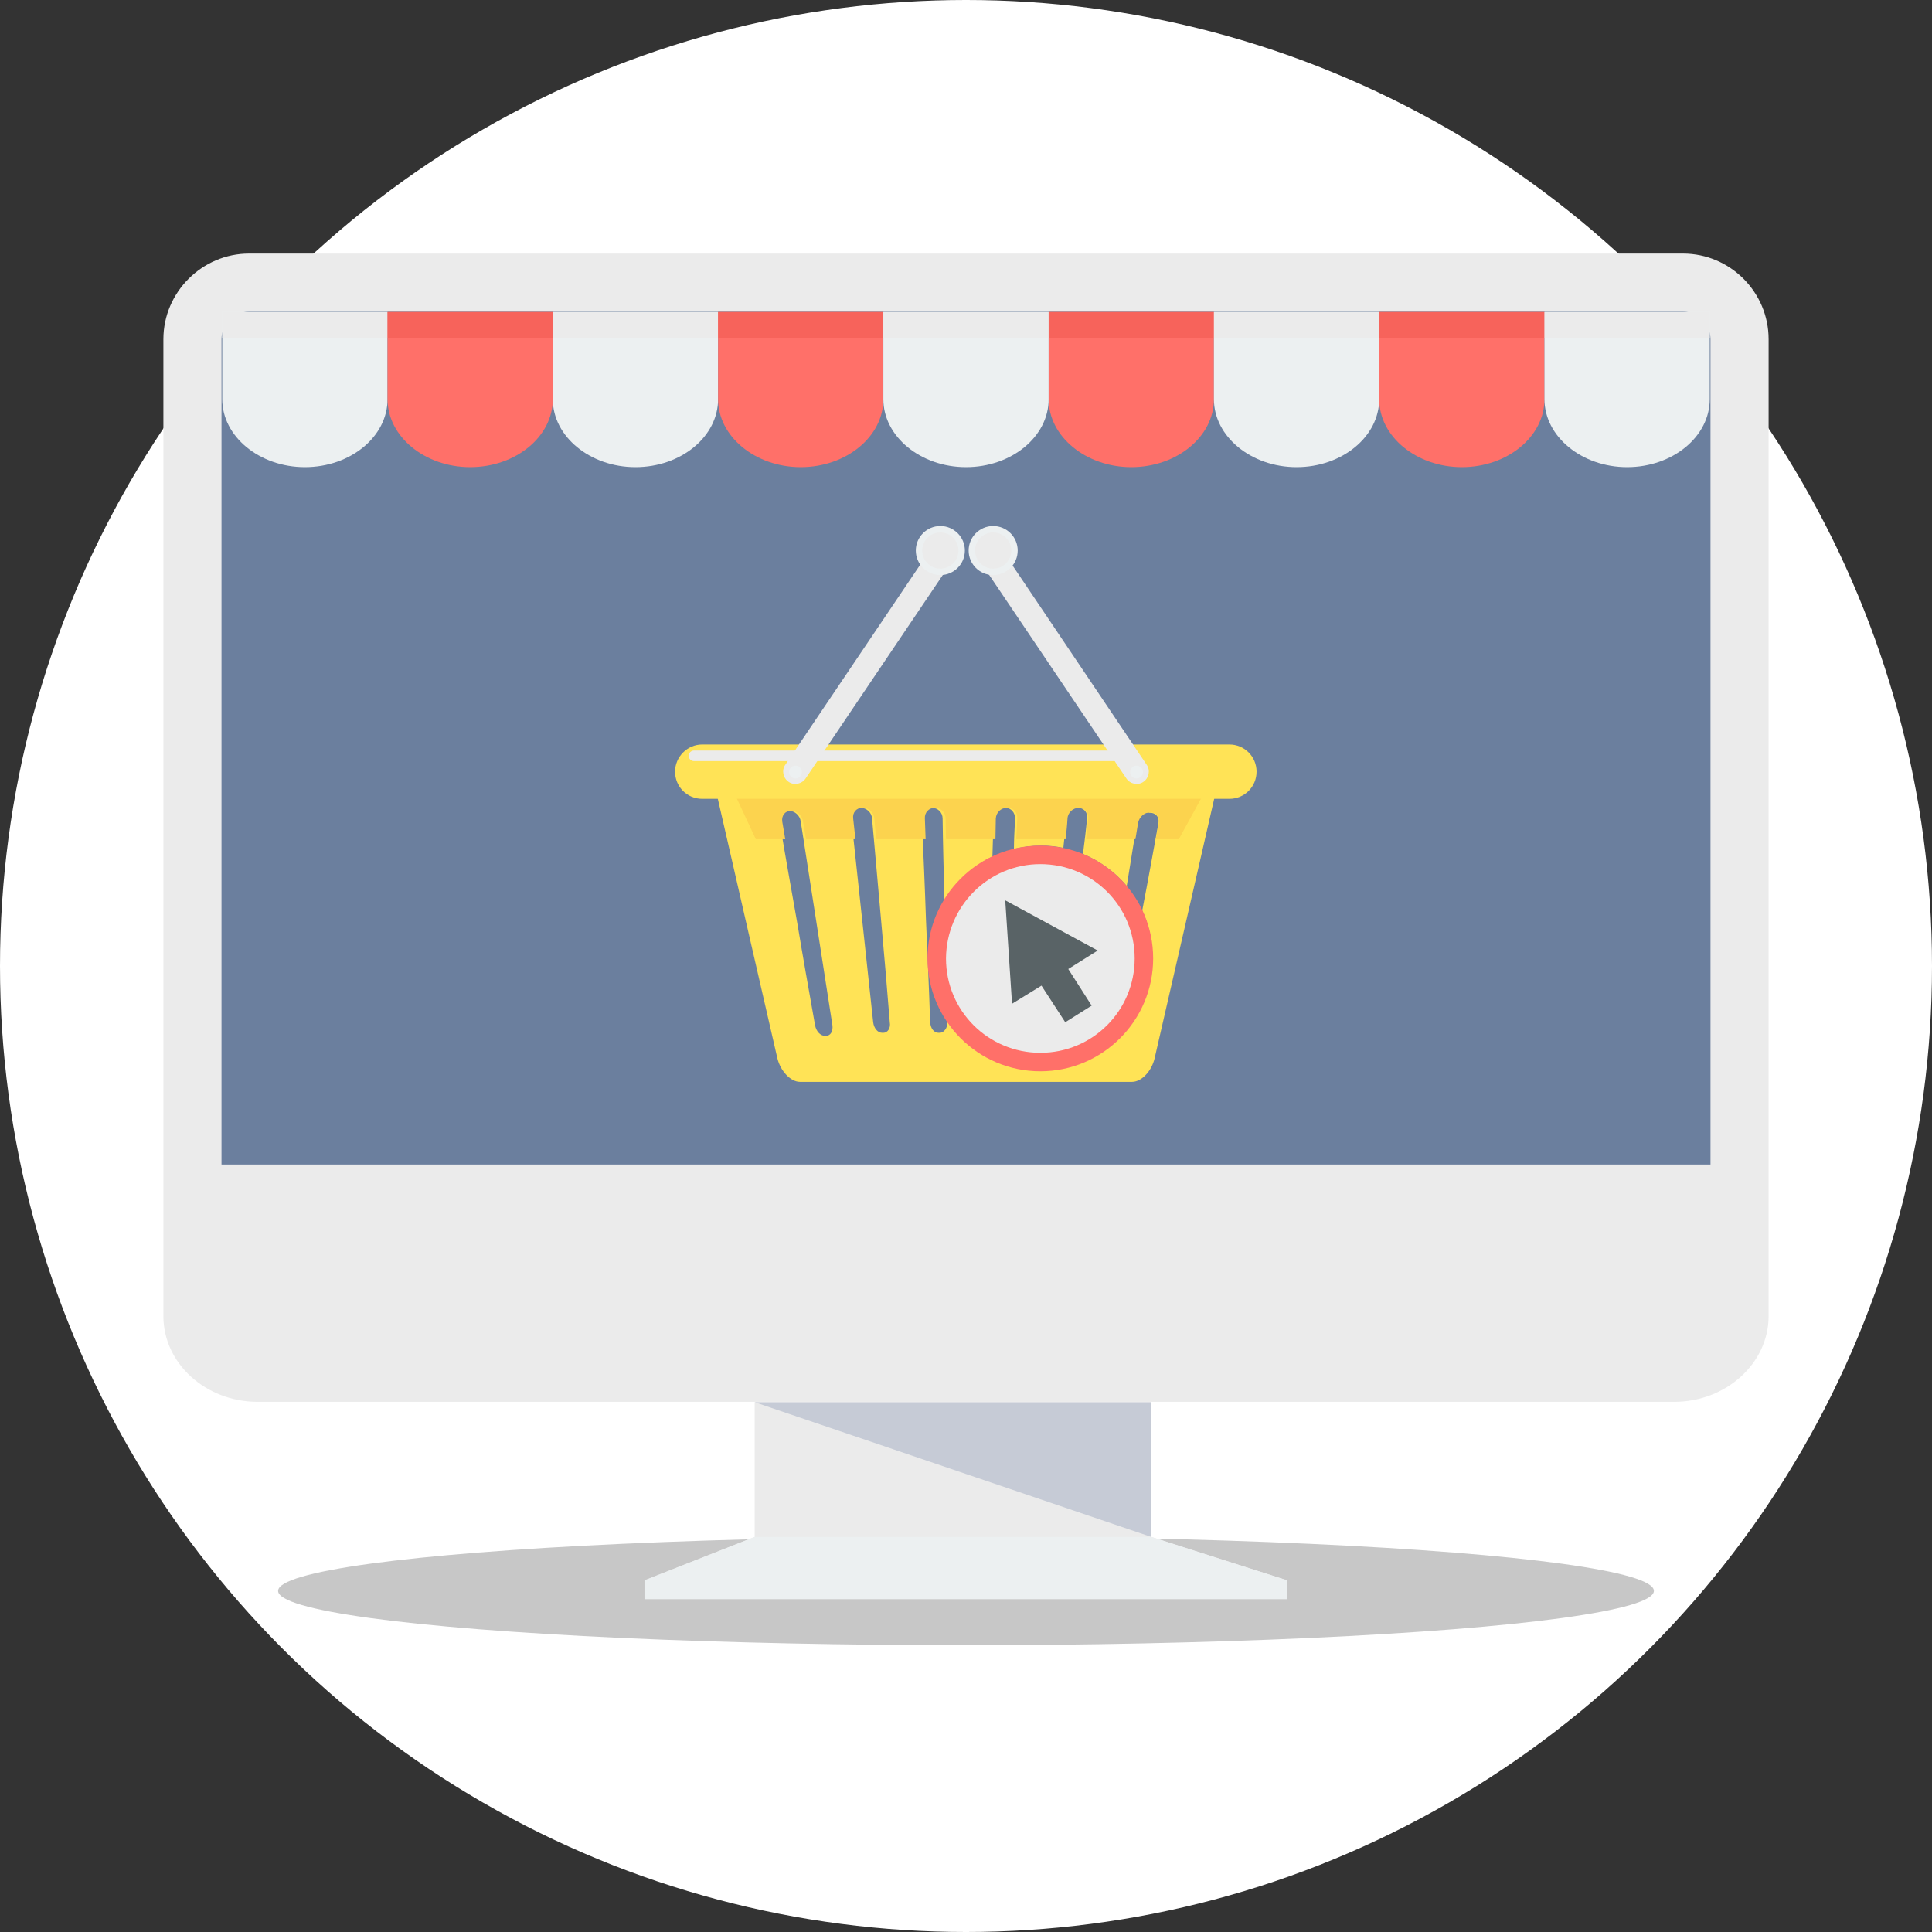 <!DOCTYPE svg PUBLIC "-//W3C//DTD SVG 1.1//EN" "http://www.w3.org/Graphics/SVG/1.1/DTD/svg11.dtd">
<!-- Uploaded to: SVG Repo, www.svgrepo.com, Transformed by: SVG Repo Mixer Tools -->
<svg height="800px" width="800px" version="1.1" id="Layer_1" xmlns="http://www.w3.org/2000/svg" xmlns:xlink="http://www.w3.org/1999/xlink" viewBox="0 0 512 512" xml:space="preserve" fill="#000000">
<rect x="0" y="0" width="512" height="512" fill="#333333" stroke="none"/>
<g id="SVGRepo_bgCarrier" stroke-width="0"/>
<g id="SVGRepo_tracerCarrier" stroke-linecap="round" stroke-linejoin="round"/>
<g id="SVGRepo_iconCarrier"> <circle style="fill:#ffffff;" cx="256" cy="256" r="256"/> <ellipse style="fill:#c7c7c7;" cx="256" cy="421.6" rx="182.3" ry="14.4"/> <path style="fill:#ebebeb;" d="M66,67.2h380c12.5,0,22.7,10.2,22.7,22.7V324H43.3V89.9C43.3,77.4,53.6,67.2,66,67.2z"/> <path style="fill:#6B7F9E;" d="M58.7,308.6h394.6V89.9c0-4-3.3-7.3-7.3-7.3H66c-4,0-7.3,3.3-7.3,7.3V308.6z"/> <path style="fill:#ebebeb;" d="M468.7,324v24.8c0,12.5-11.3,22.7-25,22.7H68.3c-13.8,0-25-10.2-25-22.7V324H468.7z"/> <g> <circle style="fill:#ebebeb;" cx="256" cy="346.8" r="7.8"/> <polygon style="fill:#ebebeb;" points="305.1,407.3 341.1,418.8 170.8,418.8 200,407.3 200,371.6 305.1,371.6 "/> </g> <polygon style="fill:#C6CBD6;" points="305.1,407.3 200,371.6 305.1,371.6 "/> <g> <polygon style="fill:#ECF0F1;" points="200,407.3 305.1,407.3 341.1,418.8 341.1,423.8 256,423.8 170.8,423.8 170.8,418.8 "/> <path style="fill:#ECF0F1;" d="M58.9,82.7h43.8v23.1c0,9.9-9.8,18-21.9,18l0,0c-12,0-21.9-8.1-21.9-18 C58.9,105.8,58.9,82.7,58.9,82.7z"/> </g> <path style="fill:#FF7069;" d="M102.7,82.7h43.8v23.1c0,9.9-9.8,18-21.9,18l0,0c-12,0-21.9-8.1-21.9-18V82.7z"/> <path style="fill:#ECF0F1;" d="M146.5,82.7h43.8v23.1c0,9.9-9.8,18-21.9,18l0,0c-12,0-21.9-8.1-21.9-18L146.5,82.7L146.5,82.7z"/> <path style="fill:#FF7069;" d="M190.3,82.7h43.8v23.1c0,9.9-9.8,18-21.9,18l0,0c-12,0-21.9-8.1-21.9-18L190.3,82.7L190.3,82.7z"/> <path style="fill:#ECF0F1;" d="M234.1,82.7h43.8v23.1c0,9.9-9.8,18-21.9,18l0,0c-12,0-21.9-8.1-21.9-18V82.7z"/> <path style="fill:#FF7069;" d="M277.9,82.7h43.8v23.1c0,9.9-9.8,18-21.9,18l0,0c-12,0-21.9-8.1-21.9-18V82.7L277.9,82.7z"/> <path style="fill:#ECF0F1;" d="M321.7,82.7h43.8v23.1c0,9.9-9.8,18-21.9,18l0,0c-12,0-21.9-8.1-21.9-18V82.7z"/> <path style="fill:#FF7069;" d="M365.5,82.7h43.8v23.1c0,9.9-9.8,18-21.9,18l0,0c-12,0-21.9-8.1-21.9-18V82.7z"/> <path style="fill:#ECF0F1;" d="M409.3,82.7h43.8v23.1c0,9.9-9.8,18-21.9,18l0,0c-12,0-21.9-8.1-21.9-18V82.7L409.3,82.7z"/> <path style="fill:#FFE356;" d="M317.1,204.4c-20.4,0-40.7,0-61.1,0s-40.7,0-61.1,0h-0.1c-3.4,0-5.6,2.8-4.8,6.3 c2.7,11.6,5.3,23.2,8,34.9c2.7,11.6,5.3,23.2,8,34.8c0.8,3.4,3.5,6.3,6,6.3c14.6,0,29.4,0,44,0c14.6,0,29.4,0,44,0 c2.5,0,5.2-2.8,6-6.3c2.7-11.6,5.3-23.2,8-34.8s5.3-23.2,8-34.9C322.7,207.2,320.5,204.4,317.1,204.4z M218.9,274.5 c-0.1,0-0.2,0-0.3,0c-1.2,0-2.3-1.2-2.6-2.8c-1.6-9-3.2-18-4.7-27c-1.6-9-3.2-18-4.7-27c-0.3-1.5,0.7-2.8,2.2-2.8h0.1 c0.1,0,0.3,0,0.3,0c1.4,0,2.8,1.2,3,2.8c1.4,9,2.8,18,4.2,27s2.8,18,4.2,27C220.8,273.3,220.1,274.5,218.9,274.5z M234.1,273.7 c-0.1,0-0.2,0-0.3,0c-1.2,0-2.2-1.2-2.4-2.8c-1-9-1.9-18-2.9-27s-1.9-18-2.9-27c-0.1-1.5,0.9-2.8,2.3-2.8c0.1,0,0.2,0,0.3,0 c1.4,0,2.8,1.2,2.9,2.8c0.8,9,1.6,18,2.4,27c0.8,9,1.6,18,2.3,27C236.1,272.5,235.2,273.7,234.1,273.7z M307,218.1 c-1.4,7.7-2.8,15.5-4.3,23.2c1.7,3.7,2.6,7.8,2.6,12.1c0,16.2-13.1,29.4-29.4,29.4c-10.5,0-19.7-5.5-24.9-13.8l0.1,1.9 c0,1.5-0.9,2.8-2.1,2.8c-0.1,0-0.2,0-0.3,0c-1.2,0-2.1-1.2-2.2-2.8c-0.3-9-0.7-18-1.1-27c-0.3-9-0.7-18-1.1-27 c-0.1-1.5,1-2.8,2.5-2.8c0.1,0,0.3,0,0.3,0c1.4,0,2.7,1.2,2.7,2.8c0.1,7.4,0.3,14.6,0.5,22c3-5.2,7.4-9.3,12.7-11.9 c0.1-3.4,0.2-6.7,0.3-10.1c0.1-1.5,1.2-2.8,2.8-2.8c0.1,0,0.3,0,0.4,0c1.4,0,2.5,1.2,2.5,2.8c-0.1,2.7-0.3,5.4-0.3,8.1 c2.3-0.6,4.7-0.9,7.3-0.9c2,0,3.9,0.2,5.8,0.6c0.3-2.6,0.5-5.2,0.8-7.8c0.1-1.5,1.4-2.8,2.9-2.8c0.1,0,0.3,0,0.3,0 c1.4,0,2.5,1.2,2.3,2.8c-0.3,3.1-0.7,6.2-1.1,9.4c4.5,1.9,8.5,4.8,11.6,8.5c0.9-5.6,1.8-11.1,2.7-16.7c0.3-1.5,1.6-2.8,3.1-2.8 l0.1,0.1c0.1,0,0.3,0,0.3,0C306.3,215.4,307.3,216.6,307,218.1z"/> <path style="fill:#FCD34E;" d="M193.4,208.9l126.6-0.4l-7.6,13.9h-6.1l0.8-4.3c0.3-1.5-0.7-2.8-2.1-2.8c-0.1,0-0.3,0-0.3,0 c-1.4,0-2.8,1.2-3.1,2.8l-0.7,4.3h-13.1l0.6-5.5c0.1-1.5-0.9-2.8-2.3-2.8c-0.1,0-0.3,0-0.3,0c-1.4,0-2.8,1.2-2.9,2.8 c-0.1,1.9-0.3,3.6-0.5,5.5h-13.1l0.3-5.5c0.1-1.5-1-2.8-2.5-2.8c-0.1,0-0.3,0-0.4,0c-1.4,0-2.7,1.2-2.8,2.8l-0.1,5.5h-13.1l-0.1-5.5 c0-1.5-1.2-2.8-2.7-2.8c-0.1,0-0.3,0-0.3,0c-1.4,0-2.6,1.2-2.5,2.8l0.2,5.5h-13.1l-0.5-5.5c-0.1-1.5-1.4-2.8-2.9-2.8 c-0.1,0-0.3,0-0.4,0c-1.4,0-2.5,1.2-2.3,2.8l0.6,5.5h-13.1l-0.8-4.7c-0.2-1.5-1.6-2.8-3-2.8c-0.1,0-0.3,0-0.3,0 c-1.4,0-2.4,1.2-2.2,2.8l0.8,4.7h-7.8l-6.3-13.5H193.4z"/> <path style="fill:#FFE356;" d="M186.1,197.3h139.7c4,0,7.2,3.2,7.2,7.2l0,0c0,4-3.2,7.2-7.2,7.2H186.1c-4,0-7.2-3.2-7.2-7.2l0,0 C178.9,200.6,182.1,197.3,186.1,197.3z"/> <path style="fill:#ebebeb;" d="M183.9,198.9h113.3c0.8,0,1.4,0.7,1.4,1.4l0,0c0,0.8-0.7,1.4-1.4,1.4H183.9c-0.8,0-1.4-0.7-1.4-1.4 l0,0C182.5,199.5,183.2,198.9,183.9,198.9z"/> <path style="fill:#FF7069;" d="M275.7,224.1c16.5,0,29.9,13.4,29.9,29.9s-13.4,29.9-29.9,29.9s-29.9-13.4-29.9-29.9 S259.2,224.1,275.7,224.1z"/> <path style="fill:#ebebeb;" d="M275.7,229c13.8,0,25,11.1,25,25c0,13.8-11.1,25-25,25c-13.8,0-25-11.1-25-25 C250.8,240.2,261.9,229,275.7,229z"/> <polygon style="fill:#596366;" points="282.3,270.9 276,261.2 268.2,266 266.4,238.6 290.9,251.9 283.1,256.8 289.3,266.5 "/> <path style="fill:#ebebeb;" d="M251.5,144.1L251.5,144.1c1.5,1,1.9,3.1,0.9,4.5l-38.9,57.7c-1,1.5-3.1,1.9-4.5,0.9l0,0 c-1.5-1-1.9-3.1-0.9-4.5L247,145C248,143.4,250,143,251.5,144.1z"/> <circle style="fill:#ECF0F1;" cx="249.2" cy="145.9" r="6.5"/> <path style="fill:#ebebeb;" d="M260.5,144.1L260.5,144.1c-1.5,1-1.9,3.1-0.9,4.5l38.9,57.7c1,1.5,3.1,1.9,4.5,0.9l0,0 c1.5-1,1.9-3.1,0.9-4.5L265,144.9C264,143.4,261.9,143,260.5,144.1z"/> <circle style="fill:#ECF0F1;" cx="263.2" cy="145.9" r="6.5"/> <g> <circle style="fill:#ebebeb;" cx="263.2" cy="145.9" r="4.8"/> <circle style="fill:#ebebeb;" cx="249.2" cy="145.9" r="4.8"/> </g> <g> <circle style="fill:#ECF0F1;" cx="210.8" cy="204.6" r="1.7"/> <circle style="fill:#ECF0F1;" cx="301.2" cy="204.6" r="1.7"/> </g> <polygon style="fill:#ebebeb;" points="58.9,82.7 102.7,82.7 102.7,89.5 58.9,89.5 "/> <polygon style="fill:#F7635B;" points="102.7,82.7 146.5,82.7 146.5,89.5 102.7,89.5 "/> <polygon style="fill:#ebebeb;" points="146.5,82.7 190.3,82.7 190.3,89.5 146.5,89.5 "/> <polygon style="fill:#F7635B;" points="190.3,82.7 234.1,82.7 234.1,89.5 190.3,89.5 "/> <polygon style="fill:#ebebeb;" points="234.1,82.7 277.9,82.7 277.9,89.5 234.1,89.5 "/> <polygon style="fill:#F7635B;" points="277.9,82.7 321.7,82.7 321.7,89.5 277.9,89.5 "/> <polygon style="fill:#ebebeb;" points="321.7,82.7 365.5,82.7 365.5,89.5 321.7,89.5 "/> <polygon style="fill:#F7635B;" points="365.5,82.7 409.3,82.7 409.3,89.5 365.5,89.5 "/> <polygon style="fill:#ebebeb;" points="409.3,82.7 453.1,82.7 453.1,89.5 409.3,89.5 "/> </g>
</svg>